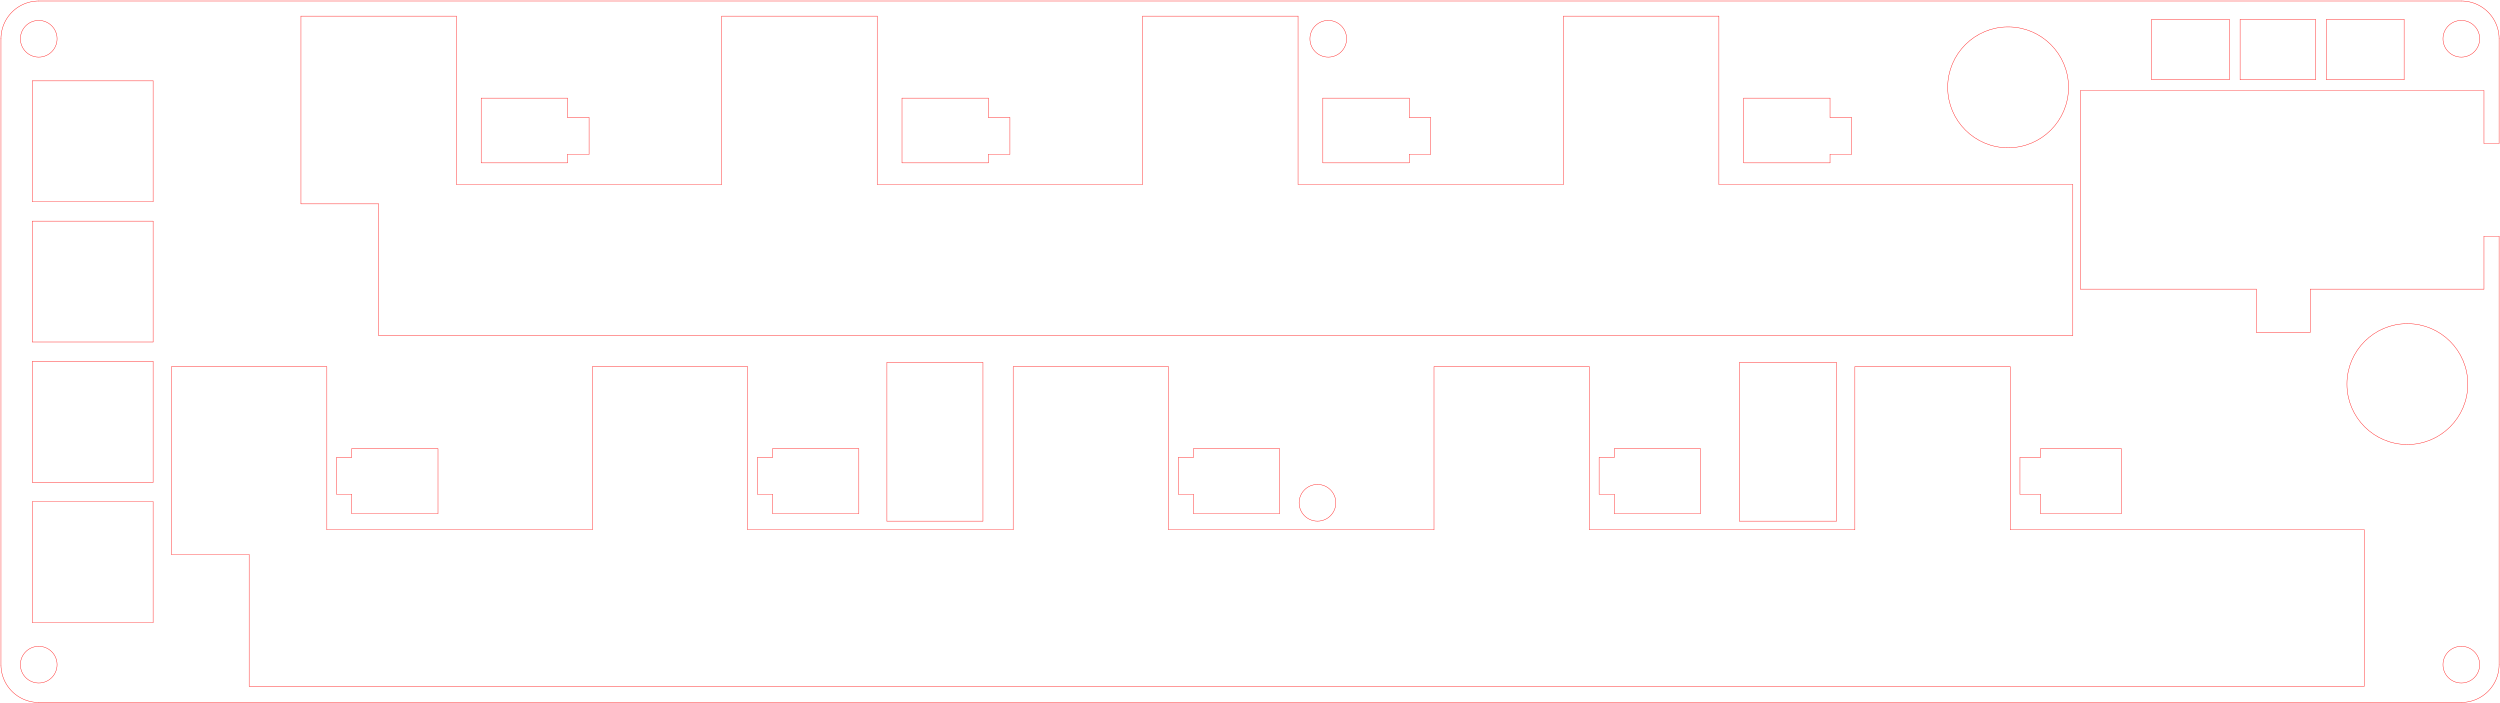 <?xml version="1.0" encoding="UTF-8" standalone="no"?>
<svg
   xmlns:dc="http://purl.org/dc/elements/1.1/"
   xmlns:cc="http://creativecommons.org/ns#"
   xmlns:rdf="http://www.w3.org/1999/02/22-rdf-syntax-ns#"
   xmlns:svg="http://www.w3.org/2000/svg"
   xmlns="http://www.w3.org/2000/svg"
   xmlns:sodipodi="http://sodipodi.sourceforge.net/DTD/sodipodi-0.dtd"
   xmlns:inkscape="http://www.inkscape.org/namespaces/inkscape"
   inkscape:version="1.0 (4035a4fb49, 2020-05-01)"
   sodipodi:docname="EncoderBoard-Eco1_User.svg"
   id="svg3211"
   viewBox="0 0 91210 25660"
   height="6.518cm"
   width="23.167cm"
   version="1.1">
  <defs
     id="defs3215" />
  <sodipodi:namedview
     inkscape:current-layer="svg3211"
     inkscape:window-maximized="1"
     inkscape:window-y="-8"
     inkscape:window-x="2552"
     inkscape:cy="123.168"
     inkscape:cx="437.80799"
     inkscape:zoom="1"
     showgrid="false"
     id="namedview3213"
     inkscape:window-height="1537"
     inkscape:window-width="2560"
     inkscape:pageshadow="2"
     inkscape:pageopacity="0"
     guidetolerance="10"
     gridtolerance="10"
     objecttolerance="10"
     borderopacity="1"
     bordercolor="#666666"
     pagecolor="#ffffff" />
  <title
     id="title2379">SVG Picture created as EncoderBoard-Eco1_User.svg date 2020/08/31 19:47:57 </title>
  <desc
     id="desc2381">Picture generated by PCBNEW </desc>
  <g
     id="g2383"
     transform="translate(0 0) scale(1 1)"
     style="fill:#000000; fill-opacity:1;stroke:#000000; stroke-opacity:1; stroke-linecap:round; stroke-linejoin:round;" />
  <g
     id="g2385"
     style="fill:#000000; fill-opacity:0.0;  stroke:#000000; stroke-width:-0; stroke-opacity:1;  stroke-linecap:round; stroke-linejoin:round;" />
  <g
     id="g3209"
     style="fill:none;fill-opacity:0;stroke:#ff0000;stroke-width:13.889;stroke-opacity:1;stroke-linecap:round;stroke-linejoin:round;stroke-miterlimit:4;stroke-dasharray:none">
    <path
       style="stroke:#ff0000;stroke-opacity:1;stroke-width:13.889;stroke-miterlimit:4;stroke-dasharray:none;fill:none"
       id="path2387"
       d="M63460 13224 L63460 19012 " />
    <path
       style="stroke:#ff0000;stroke-opacity:1;stroke-width:13.889;stroke-miterlimit:4;stroke-dasharray:none;fill:none"
       id="path2389"
       d="M67003 13224 L63460 13224 " />
    <path
       style="stroke:#ff0000;stroke-opacity:1;stroke-width:13.889;stroke-miterlimit:4;stroke-dasharray:none;fill:none"
       id="path2391"
       d="M67003 19012 L67003 13224 " />
    <path
       style="stroke:#ff0000;stroke-opacity:1;stroke-width:13.889;stroke-miterlimit:4;stroke-dasharray:none;fill:none"
       id="path2393"
       d="M63460 19012 L67003 19012 " />
    <path
       style="stroke:#ff0000;stroke-opacity:1;stroke-width:13.889;stroke-miterlimit:4;stroke-dasharray:none;fill:none"
       id="path2395"
       d="M32358 13224 L32358 19012 " />
    <path
       style="stroke:#ff0000;stroke-opacity:1;stroke-width:13.889;stroke-miterlimit:4;stroke-dasharray:none;fill:none"
       id="path2397"
       d="M35862 13224 L32358 13224 " />
    <path
       style="stroke:#ff0000;stroke-opacity:1;stroke-width:13.889;stroke-miterlimit:4;stroke-dasharray:none;fill:none"
       id="path2399"
       d="M35862 19012 L35862 13224 " />
    <path
       style="stroke:#ff0000;stroke-opacity:1;stroke-width:13.889;stroke-miterlimit:4;stroke-dasharray:none;fill:none"
       id="path2401"
       d="M32358 19012 L35862 19012 " />
    <path
       style="stroke:#ff0000;stroke-opacity:1;stroke-width:13.889;stroke-miterlimit:4;stroke-dasharray:none;fill:none"
       id="path2403"
       d="M1177 22713 L1177 18303 " />
    <path
       style="stroke:#ff0000;stroke-opacity:1;stroke-width:13.889;stroke-miterlimit:4;stroke-dasharray:none;fill:none"
       id="path2405"
       d="M5586 22713 L1177 22713 " />
    <path
       style="stroke:#ff0000;stroke-opacity:1;stroke-width:13.889;stroke-miterlimit:4;stroke-dasharray:none;fill:none"
       id="path2407"
       d="M1177 18303 L5586 18303 " />
    <path
       style="stroke:#ff0000;stroke-opacity:1;stroke-width:13.889;stroke-miterlimit:4;stroke-dasharray:none;fill:none"
       id="path2409"
       d="M5586 18303 L5586 22713 " />
    <path
       style="stroke:#ff0000;stroke-opacity:1;stroke-width:13.889;stroke-miterlimit:4;stroke-dasharray:none;fill:none"
       id="path2411"
       d="M1177 17595 L1177 13185 " />
    <path
       style="stroke:#ff0000;stroke-opacity:1;stroke-width:13.889;stroke-miterlimit:4;stroke-dasharray:none;fill:none"
       id="path2413"
       d="M5586 17595 L1177 17595 " />
    <path
       style="stroke:#ff0000;stroke-opacity:1;stroke-width:13.889;stroke-miterlimit:4;stroke-dasharray:none;fill:none"
       id="path2415"
       d="M1177 13185 L5586 13185 " />
    <path
       style="stroke:#ff0000;stroke-opacity:1;stroke-width:13.889;stroke-miterlimit:4;stroke-dasharray:none;fill:none"
       id="path2417"
       d="M5586 13185 L5586 17595 " />
    <path
       style="stroke:#ff0000;stroke-opacity:1;stroke-width:13.889;stroke-miterlimit:4;stroke-dasharray:none;fill:none"
       id="path2419"
       d="M1177 12476 L1177 8067 " />
    <path
       style="stroke:#ff0000;stroke-opacity:1;stroke-width:13.889;stroke-miterlimit:4;stroke-dasharray:none;fill:none"
       id="path2421"
       d="M5586 12476 L1177 12476 " />
    <path
       style="stroke:#ff0000;stroke-opacity:1;stroke-width:13.889;stroke-miterlimit:4;stroke-dasharray:none;fill:none"
       id="path2423"
       d="M1177 8067 L5586 8067 " />
    <path
       style="stroke:#ff0000;stroke-opacity:1;stroke-width:13.889;stroke-miterlimit:4;stroke-dasharray:none;fill:none"
       id="path2425"
       d="M5586 8067 L5586 12476 " />
    <path
       style="stroke:#ff0000;stroke-opacity:1;stroke-width:13.889;stroke-miterlimit:4;stroke-dasharray:none;fill:none"
       id="path2427"
       d="M1177 7358 L1177 2949 " />
    <path
       style="stroke:#ff0000;stroke-opacity:1;stroke-width:13.889;stroke-miterlimit:4;stroke-dasharray:none;fill:none"
       id="path2429"
       d="M5586 7358 L1177 7358 " />
    <path
       style="stroke:#ff0000;stroke-opacity:1;stroke-width:13.889;stroke-miterlimit:4;stroke-dasharray:none;fill:none"
       id="path2431"
       d="M5586 2949 L5586 7358 " />
    <path
       style="stroke:#ff0000;stroke-opacity:1;stroke-width:13.889;stroke-miterlimit:4;stroke-dasharray:none;fill:none"
       id="path2433"
       d="M1177 2949 L5586 2949 " />
    <path
       style="stroke:#ff0000;stroke-opacity:1;stroke-width:13.889;stroke-miterlimit:4;stroke-dasharray:none;fill:none"
       id="path2435"
       d="M91177 5232 L91177 1413 " />
    <path
       style="stroke:#ff0000;stroke-opacity:1;stroke-width:13.889;stroke-miterlimit:4;stroke-dasharray:none;fill:none"
       id="path2437"
       d="M84287 10547 L90625 10547 " />
    <path
       style="stroke:#ff0000;stroke-opacity:1;stroke-width:13.889;stroke-miterlimit:4;stroke-dasharray:none;fill:none"
       id="path2439"
       d="M84287 12122 L84287 10547 " />
    <path
       style="stroke:#ff0000;stroke-opacity:1;stroke-width:13.889;stroke-miterlimit:4;stroke-dasharray:none;fill:none"
       id="path2441"
       d="M82318 12122 L84287 12122 " />
    <path
       style="stroke:#ff0000;stroke-opacity:1;stroke-width:13.889;stroke-miterlimit:4;stroke-dasharray:none;fill:none"
       id="path2443"
       d="M82318 10547 L82318 12122 " />
    <path
       style="stroke:#ff0000;stroke-opacity:1;stroke-width:13.889;stroke-miterlimit:4;stroke-dasharray:none;fill:none"
       id="path2445"
       d="M90625 8618 L91177 8618 " />
    <path
       style="stroke:#ff0000;stroke-opacity:1;stroke-width:13.889;stroke-miterlimit:4;stroke-dasharray:none;fill:none"
       id="path2447"
       d="M90625 10547 L90625 8618 " />
    <path
       style="stroke:#ff0000;stroke-opacity:1;stroke-width:13.889;stroke-miterlimit:4;stroke-dasharray:none;fill:none"
       id="path2449"
       d="M75901 10547 L82318 10547 " />
    <path
       style="stroke:#ff0000;stroke-opacity:1;stroke-width:13.889;stroke-miterlimit:4;stroke-dasharray:none;fill:none"
       id="path2451"
       d="M75901 3303 L75901 10547 " />
    <path
       style="stroke:#ff0000;stroke-opacity:1;stroke-width:13.889;stroke-miterlimit:4;stroke-dasharray:none;fill:none"
       id="path2453"
       d="M90625 5232 L91177 5232 " />
    <path
       style="stroke:#ff0000;stroke-opacity:1;stroke-width:13.889;stroke-miterlimit:4;stroke-dasharray:none;fill:none"
       id="path2455"
       d="M90625 3303 L90625 5232 " />
    <path
       style="stroke:#ff0000;stroke-opacity:1;stroke-width:13.889;stroke-miterlimit:4;stroke-dasharray:none;fill:none"
       id="path2457"
       d="M75901 3303 L90625 3303 " />
    <circle
       style="stroke:#ff0000;stroke-opacity:1;stroke-width:13.889;stroke-miterlimit:4;stroke-dasharray:none;fill:none"
       id="circle2459"
       r="2204.72"
       cy="14012.4"
       cx="87830.7" />
    <circle
       style="stroke:#ff0000;stroke-opacity:1;stroke-width:13.889;stroke-miterlimit:4;stroke-dasharray:none;fill:none"
       id="circle2461"
       r="2204.72"
       cy="3185.6"
       cx="73263.8" />
    <path
       style="stroke:#ff0000;stroke-opacity:1;stroke-width:13.889;stroke-miterlimit:4;stroke-dasharray:none;fill:none"
       id="path2463"
       d="M87712 2910 L84877 2910 " />
    <path
       style="stroke:#ff0000;stroke-opacity:1;stroke-width:13.889;stroke-miterlimit:4;stroke-dasharray:none;fill:none"
       id="path2465"
       d="M84877 2910 L84877 705 " />
    <path
       style="stroke:#ff0000;stroke-opacity:1;stroke-width:13.889;stroke-miterlimit:4;stroke-dasharray:none;fill:none"
       id="path2467"
       d="M84877 705 L87712 705 " />
    <path
       style="stroke:#ff0000;stroke-opacity:1;stroke-width:13.889;stroke-miterlimit:4;stroke-dasharray:none;fill:none"
       id="path2469"
       d="M87712 705 L87712 2910 " />
    <path
       style="stroke:#ff0000;stroke-opacity:1;stroke-width:13.889;stroke-miterlimit:4;stroke-dasharray:none;fill:none"
       id="path2471"
       d="M84484 705 L84484 2910 " />
    <path
       style="stroke:#ff0000;stroke-opacity:1;stroke-width:13.889;stroke-miterlimit:4;stroke-dasharray:none;fill:none"
       id="path2473"
       d="M81728 705 L84484 705 " />
    <path
       style="stroke:#ff0000;stroke-opacity:1;stroke-width:13.889;stroke-miterlimit:4;stroke-dasharray:none;fill:none"
       id="path2475"
       d="M81728 2910 L81728 705 " />
    <path
       style="stroke:#ff0000;stroke-opacity:1;stroke-width:13.889;stroke-miterlimit:4;stroke-dasharray:none;fill:none"
       id="path2477"
       d="M84484 2910 L81728 2910 " />
    <path
       style="stroke:#ff0000;stroke-opacity:1;stroke-width:13.889;stroke-miterlimit:4;stroke-dasharray:none;fill:none"
       id="path2479"
       d="M78500 2910 L78500 705 " />
    <path
       style="stroke:#ff0000;stroke-opacity:1;stroke-width:13.889;stroke-miterlimit:4;stroke-dasharray:none;fill:none"
       id="path2481"
       d="M81334 705 L81334 2910 " />
    <path
       style="stroke:#ff0000;stroke-opacity:1;stroke-width:13.889;stroke-miterlimit:4;stroke-dasharray:none;fill:none"
       id="path2483"
       d="M78500 705 L81334 705 " />
    <path
       style="stroke:#ff0000;stroke-opacity:1;stroke-width:13.889;stroke-miterlimit:4;stroke-dasharray:none;fill:none"
       id="path2485"
       d="M81334 2910 L78500 2910 " />
    <path
       style="stroke:#ff0000;stroke-opacity:1;stroke-width:13.889;stroke-miterlimit:4;stroke-dasharray:none;fill:none"
       id="path2487"
       d="M89799 35 L1413 35 " />
    <path
       style="stroke:#ff0000;stroke-opacity:1;stroke-width:13.889;stroke-miterlimit:4;stroke-dasharray:none;fill:none"
       id="path2489"
       d="M91177.2 1413.95 A1377.95 1377.95 0.0 0 0 89799.2 35.996" />
    <circle
       style="stroke:#ff0000;stroke-opacity:1;stroke-width:13.889;stroke-miterlimit:4;stroke-dasharray:none;fill:none"
       id="circle2491"
       r="669.291"
       cy="18343.1"
       cx="48066.9" />
    <path
       style="stroke:#ff0000;stroke-opacity:1;stroke-width:13.889;stroke-miterlimit:4;stroke-dasharray:none;fill:none"
       id="path2493"
       d="M75625 12240 L75625 6728 " />
    <path
       style="stroke:#ff0000;stroke-opacity:1;stroke-width:13.889;stroke-miterlimit:4;stroke-dasharray:none;fill:none"
       id="path2495"
       d="M6255 13382 L11925 13382 " />
    <path
       style="stroke:#ff0000;stroke-opacity:1;stroke-width:13.889;stroke-miterlimit:4;stroke-dasharray:none;fill:none"
       id="path2497"
       d="M73342 13382 L67673 13382 " />
    <path
       style="stroke:#ff0000;stroke-opacity:1;stroke-width:13.889;stroke-miterlimit:4;stroke-dasharray:none;fill:none"
       id="path2499"
       d="M21610 13382 L27279 13382 " />
    <path
       style="stroke:#ff0000;stroke-opacity:1;stroke-width:13.889;stroke-miterlimit:4;stroke-dasharray:none;fill:none"
       id="path2501"
       d="M36964 13382 L42633 13382 " />
    <path
       style="stroke:#ff0000;stroke-opacity:1;stroke-width:13.889;stroke-miterlimit:4;stroke-dasharray:none;fill:none"
       id="path2503"
       d="M57988 13382 L52318 13382 " />
    <path
       style="stroke:#ff0000;stroke-opacity:1;stroke-width:13.889;stroke-miterlimit:4;stroke-dasharray:none;fill:none"
       id="path2505"
       d="M1413.39 35.996 A1377.95 1377.95 0.0 0 0 35.434 1413.95" />
    <path
       style="stroke:#ff0000;stroke-opacity:1;stroke-width:13.889;stroke-miterlimit:4;stroke-dasharray:none;fill:none"
       id="path2507"
       d="M35.434 24288 A1378.51 1378.51 0.0 0 0 1413.39 25627.1" />
    <path
       style="stroke:#ff0000;stroke-opacity:1;stroke-width:13.889;stroke-miterlimit:4;stroke-dasharray:none;fill:none"
       id="path2509"
       d="M35 24287 L35 1413 " />
    <path
       style="stroke:#ff0000;stroke-opacity:1;stroke-width:13.889;stroke-miterlimit:4;stroke-dasharray:none;fill:none"
       id="path2511"
       d="M86255 25035 L86255 19327 " />
    <path
       style="stroke:#ff0000;stroke-opacity:1;stroke-width:13.889;stroke-miterlimit:4;stroke-dasharray:none;fill:none"
       id="path2513"
       d="M26334 587 L26334 6728 " />
    <path
       style="stroke:#ff0000;stroke-opacity:1;stroke-width:13.889;stroke-miterlimit:4;stroke-dasharray:none;fill:none"
       id="path2515"
       d="M9090 25035 L86255 25035 " />
    <circle
       style="stroke:#ff0000;stroke-opacity:1;stroke-width:13.889;stroke-miterlimit:4;stroke-dasharray:none;fill:none"
       id="circle2517"
       r="669.291"
       cy="24248.6"
       cx="89799.2" />
    <circle
       style="stroke:#ff0000;stroke-opacity:1;stroke-width:13.889;stroke-miterlimit:4;stroke-dasharray:none;fill:none"
       id="circle2519"
       r="669.291"
       cy="1413.95"
       cx="89799.2" />
    <circle
       style="stroke:#ff0000;stroke-opacity:1;stroke-width:13.889;stroke-miterlimit:4;stroke-dasharray:none;fill:none"
       id="circle2521"
       r="669.291"
       cy="1413.95"
       cx="48460.6" />
    <circle
       style="stroke:#ff0000;stroke-opacity:1;stroke-width:13.889;stroke-miterlimit:4;stroke-dasharray:none;fill:none"
       id="circle2523"
       r="669.291"
       cy="1413.95"
       cx="1413.39" />
    <path
       style="stroke:#ff0000;stroke-opacity:1;stroke-width:13.889;stroke-miterlimit:4;stroke-dasharray:none;fill:none"
       id="path2525"
       d="M67555 4287 L67555 5626 " />
    <path
       style="stroke:#ff0000;stroke-opacity:1;stroke-width:13.889;stroke-miterlimit:4;stroke-dasharray:none;fill:none"
       id="path2527"
       d="M66767 4287 L67555 4287 " />
    <path
       style="stroke:#ff0000;stroke-opacity:1;stroke-width:13.889;stroke-miterlimit:4;stroke-dasharray:none;fill:none"
       id="path2529"
       d="M63618 3579 L66767 3579 " />
    <path
       style="stroke:#ff0000;stroke-opacity:1;stroke-width:13.889;stroke-miterlimit:4;stroke-dasharray:none;fill:none"
       id="path2531"
       d="M63618 5941 L63618 3579 " />
    <path
       style="stroke:#ff0000;stroke-opacity:1;stroke-width:13.889;stroke-miterlimit:4;stroke-dasharray:none;fill:none"
       id="path2533"
       d="M66767 5941 L63618 5941 " />
    <path
       style="stroke:#ff0000;stroke-opacity:1;stroke-width:13.889;stroke-miterlimit:4;stroke-dasharray:none;fill:none"
       id="path2535"
       d="M66767 3579 L66767 4287 " />
    <path
       style="stroke:#ff0000;stroke-opacity:1;stroke-width:13.889;stroke-miterlimit:4;stroke-dasharray:none;fill:none"
       id="path2537"
       d="M67555 5626 L66767 5626 " />
    <path
       style="stroke:#ff0000;stroke-opacity:1;stroke-width:13.889;stroke-miterlimit:4;stroke-dasharray:none;fill:none"
       id="path2539"
       d="M66767 5626 L66767 5941 " />
    <path
       style="stroke:#ff0000;stroke-opacity:1;stroke-width:13.889;stroke-miterlimit:4;stroke-dasharray:none;fill:none"
       id="path2541"
       d="M52200 4287 L52200 5626 " />
    <path
       style="stroke:#ff0000;stroke-opacity:1;stroke-width:13.889;stroke-miterlimit:4;stroke-dasharray:none;fill:none"
       id="path2543"
       d="M51413 4287 L52200 4287 " />
    <path
       style="stroke:#ff0000;stroke-opacity:1;stroke-width:13.889;stroke-miterlimit:4;stroke-dasharray:none;fill:none"
       id="path2545"
       d="M48263 3579 L51413 3579 " />
    <path
       style="stroke:#ff0000;stroke-opacity:1;stroke-width:13.889;stroke-miterlimit:4;stroke-dasharray:none;fill:none"
       id="path2547"
       d="M48263 5941 L48263 3579 " />
    <path
       style="stroke:#ff0000;stroke-opacity:1;stroke-width:13.889;stroke-miterlimit:4;stroke-dasharray:none;fill:none"
       id="path2549"
       d="M51413 5941 L48263 5941 " />
    <path
       style="stroke:#ff0000;stroke-opacity:1;stroke-width:13.889;stroke-miterlimit:4;stroke-dasharray:none;fill:none"
       id="path2551"
       d="M51413 3579 L51413 4287 " />
    <path
       style="stroke:#ff0000;stroke-opacity:1;stroke-width:13.889;stroke-miterlimit:4;stroke-dasharray:none;fill:none"
       id="path2553"
       d="M52200 5626 L51413 5626 " />
    <path
       style="stroke:#ff0000;stroke-opacity:1;stroke-width:13.889;stroke-miterlimit:4;stroke-dasharray:none;fill:none"
       id="path2555"
       d="M51413 5626 L51413 5941 " />
    <path
       style="stroke:#ff0000;stroke-opacity:1;stroke-width:13.889;stroke-miterlimit:4;stroke-dasharray:none;fill:none"
       id="path2557"
       d="M36846 4287 L36846 5626 " />
    <path
       style="stroke:#ff0000;stroke-opacity:1;stroke-width:13.889;stroke-miterlimit:4;stroke-dasharray:none;fill:none"
       id="path2559"
       d="M36059 4287 L36846 4287 " />
    <path
       style="stroke:#ff0000;stroke-opacity:1;stroke-width:13.889;stroke-miterlimit:4;stroke-dasharray:none;fill:none"
       id="path2561"
       d="M32909 3579 L36059 3579 " />
    <path
       style="stroke:#ff0000;stroke-opacity:1;stroke-width:13.889;stroke-miterlimit:4;stroke-dasharray:none;fill:none"
       id="path2563"
       d="M32909 5941 L32909 3579 " />
    <path
       style="stroke:#ff0000;stroke-opacity:1;stroke-width:13.889;stroke-miterlimit:4;stroke-dasharray:none;fill:none"
       id="path2565"
       d="M36059 5941 L32909 5941 " />
    <path
       style="stroke:#ff0000;stroke-opacity:1;stroke-width:13.889;stroke-miterlimit:4;stroke-dasharray:none;fill:none"
       id="path2567"
       d="M36059 3579 L36059 4287 " />
    <path
       style="stroke:#ff0000;stroke-opacity:1;stroke-width:13.889;stroke-miterlimit:4;stroke-dasharray:none;fill:none"
       id="path2569"
       d="M36846 5626 L36059 5626 " />
    <path
       style="stroke:#ff0000;stroke-opacity:1;stroke-width:13.889;stroke-miterlimit:4;stroke-dasharray:none;fill:none"
       id="path2571"
       d="M36059 5626 L36059 5941 " />
    <path
       style="stroke:#ff0000;stroke-opacity:1;stroke-width:13.889;stroke-miterlimit:4;stroke-dasharray:none;fill:none"
       id="path2573"
       d="M20704 5626 L20704 5941 " />
    <path
       style="stroke:#ff0000;stroke-opacity:1;stroke-width:13.889;stroke-miterlimit:4;stroke-dasharray:none;fill:none"
       id="path2575"
       d="M21492 5626 L20704 5626 " />
    <path
       style="stroke:#ff0000;stroke-opacity:1;stroke-width:13.889;stroke-miterlimit:4;stroke-dasharray:none;fill:none"
       id="path2577"
       d="M21492 4287 L21492 5626 " />
    <path
       style="stroke:#ff0000;stroke-opacity:1;stroke-width:13.889;stroke-miterlimit:4;stroke-dasharray:none;fill:none"
       id="path2579"
       d="M20704 4287 L21492 4287 " />
    <path
       style="stroke:#ff0000;stroke-opacity:1;stroke-width:13.889;stroke-miterlimit:4;stroke-dasharray:none;fill:none"
       id="path2581"
       d="M20704 5941 L17555 5941 " />
    <path
       style="stroke:#ff0000;stroke-opacity:1;stroke-width:13.889;stroke-miterlimit:4;stroke-dasharray:none;fill:none"
       id="path2583"
       d="M20704 3579 L20704 4287 " />
    <path
       style="stroke:#ff0000;stroke-opacity:1;stroke-width:13.889;stroke-miterlimit:4;stroke-dasharray:none;fill:none"
       id="path2585"
       d="M17555 3579 L20704 3579 " />
    <path
       style="stroke:#ff0000;stroke-opacity:1;stroke-width:13.889;stroke-miterlimit:4;stroke-dasharray:none;fill:none"
       id="path2587"
       d="M17555 5941 L17555 3579 " />
    <path
       style="stroke:#ff0000;stroke-opacity:1;stroke-width:13.889;stroke-miterlimit:4;stroke-dasharray:none;fill:none"
       id="path2589"
       d="M77397 18736 L74444 18736 " />
    <path
       style="stroke:#ff0000;stroke-opacity:1;stroke-width:13.889;stroke-miterlimit:4;stroke-dasharray:none;fill:none"
       id="path2591"
       d="M77397 16374 L77397 18736 " />
    <path
       style="stroke:#ff0000;stroke-opacity:1;stroke-width:13.889;stroke-miterlimit:4;stroke-dasharray:none;fill:none"
       id="path2593"
       d="M74444 16374 L77397 16374 " />
    <path
       style="stroke:#ff0000;stroke-opacity:1;stroke-width:13.889;stroke-miterlimit:4;stroke-dasharray:none;fill:none"
       id="path2595"
       d="M74444 16689 L74444 16374 " />
    <path
       style="stroke:#ff0000;stroke-opacity:1;stroke-width:13.889;stroke-miterlimit:4;stroke-dasharray:none;fill:none"
       id="path2597"
       d="M73696 16689 L74444 16689 " />
    <path
       style="stroke:#ff0000;stroke-opacity:1;stroke-width:13.889;stroke-miterlimit:4;stroke-dasharray:none;fill:none"
       id="path2599"
       d="M74444 18028 L73696 18028 " />
    <path
       style="stroke:#ff0000;stroke-opacity:1;stroke-width:13.889;stroke-miterlimit:4;stroke-dasharray:none;fill:none"
       id="path2601"
       d="M73696 18028 L73696 16689 " />
    <path
       style="stroke:#ff0000;stroke-opacity:1;stroke-width:13.889;stroke-miterlimit:4;stroke-dasharray:none;fill:none"
       id="path2603"
       d="M74444 18736 L74444 18028 " />
    <path
       style="stroke:#ff0000;stroke-opacity:1;stroke-width:13.889;stroke-miterlimit:4;stroke-dasharray:none;fill:none"
       id="path2605"
       d="M62043 18736 L58893 18736 " />
    <path
       style="stroke:#ff0000;stroke-opacity:1;stroke-width:13.889;stroke-miterlimit:4;stroke-dasharray:none;fill:none"
       id="path2607"
       d="M62043 16374 L62043 18736 " />
    <path
       style="stroke:#ff0000;stroke-opacity:1;stroke-width:13.889;stroke-miterlimit:4;stroke-dasharray:none;fill:none"
       id="path2609"
       d="M58893 16374 L62043 16374 " />
    <path
       style="stroke:#ff0000;stroke-opacity:1;stroke-width:13.889;stroke-miterlimit:4;stroke-dasharray:none;fill:none"
       id="path2611"
       d="M58893 16689 L58893 16374 " />
    <path
       style="stroke:#ff0000;stroke-opacity:1;stroke-width:13.889;stroke-miterlimit:4;stroke-dasharray:none;fill:none"
       id="path2613"
       d="M58342 16689 L58893 16689 " />
    <path
       style="stroke:#ff0000;stroke-opacity:1;stroke-width:13.889;stroke-miterlimit:4;stroke-dasharray:none;fill:none"
       id="path2615"
       d="M58893 18028 L58342 18028 " />
    <path
       style="stroke:#ff0000;stroke-opacity:1;stroke-width:13.889;stroke-miterlimit:4;stroke-dasharray:none;fill:none"
       id="path2617"
       d="M58342 18028 L58342 16689 " />
    <path
       style="stroke:#ff0000;stroke-opacity:1;stroke-width:13.889;stroke-miterlimit:4;stroke-dasharray:none;fill:none"
       id="path2619"
       d="M58893 18736 L58893 18028 " />
    <path
       style="stroke:#ff0000;stroke-opacity:1;stroke-width:13.889;stroke-miterlimit:4;stroke-dasharray:none;fill:none"
       id="path2621"
       d="M46688 18736 L43539 18736 " />
    <path
       style="stroke:#ff0000;stroke-opacity:1;stroke-width:13.889;stroke-miterlimit:4;stroke-dasharray:none;fill:none"
       id="path2623"
       d="M46688 16374 L46688 18736 " />
    <path
       style="stroke:#ff0000;stroke-opacity:1;stroke-width:13.889;stroke-miterlimit:4;stroke-dasharray:none;fill:none"
       id="path2625"
       d="M43539 16374 L46688 16374 " />
    <path
       style="stroke:#ff0000;stroke-opacity:1;stroke-width:13.889;stroke-miterlimit:4;stroke-dasharray:none;fill:none"
       id="path2627"
       d="M43539 16689 L43539 16374 " />
    <path
       style="stroke:#ff0000;stroke-opacity:1;stroke-width:13.889;stroke-miterlimit:4;stroke-dasharray:none;fill:none"
       id="path2629"
       d="M42988 16689 L43539 16689 " />
    <path
       style="stroke:#ff0000;stroke-opacity:1;stroke-width:13.889;stroke-miterlimit:4;stroke-dasharray:none;fill:none"
       id="path2631"
       d="M43539 18028 L42988 18028 " />
    <path
       style="stroke:#ff0000;stroke-opacity:1;stroke-width:13.889;stroke-miterlimit:4;stroke-dasharray:none;fill:none"
       id="path2633"
       d="M42988 18028 L42988 16689 " />
    <path
       style="stroke:#ff0000;stroke-opacity:1;stroke-width:13.889;stroke-miterlimit:4;stroke-dasharray:none;fill:none"
       id="path2635"
       d="M43539 18736 L43539 18028 " />
    <path
       style="stroke:#ff0000;stroke-opacity:1;stroke-width:13.889;stroke-miterlimit:4;stroke-dasharray:none;fill:none"
       id="path2637"
       d="M31334 18736 L28185 18736 " />
    <path
       style="stroke:#ff0000;stroke-opacity:1;stroke-width:13.889;stroke-miterlimit:4;stroke-dasharray:none;fill:none"
       id="path2639"
       d="M31334 16374 L31334 18736 " />
    <path
       style="stroke:#ff0000;stroke-opacity:1;stroke-width:13.889;stroke-miterlimit:4;stroke-dasharray:none;fill:none"
       id="path2641"
       d="M28185 16374 L31334 16374 " />
    <path
       style="stroke:#ff0000;stroke-opacity:1;stroke-width:13.889;stroke-miterlimit:4;stroke-dasharray:none;fill:none"
       id="path2643"
       d="M28185 16689 L28185 16374 " />
    <path
       style="stroke:#ff0000;stroke-opacity:1;stroke-width:13.889;stroke-miterlimit:4;stroke-dasharray:none;fill:none"
       id="path2645"
       d="M27633 16689 L28185 16689 " />
    <path
       style="stroke:#ff0000;stroke-opacity:1;stroke-width:13.889;stroke-miterlimit:4;stroke-dasharray:none;fill:none"
       id="path2647"
       d="M28185 18028 L27633 18028 " />
    <path
       style="stroke:#ff0000;stroke-opacity:1;stroke-width:13.889;stroke-miterlimit:4;stroke-dasharray:none;fill:none"
       id="path2649"
       d="M27633 18028 L27633 16689 " />
    <path
       style="stroke:#ff0000;stroke-opacity:1;stroke-width:13.889;stroke-miterlimit:4;stroke-dasharray:none;fill:none"
       id="path2651"
       d="M28185 18736 L28185 18028 " />
    <path
       style="stroke:#ff0000;stroke-opacity:1;stroke-width:13.889;stroke-miterlimit:4;stroke-dasharray:none;fill:none"
       id="path2653"
       d="M12279 18028 L12279 16689 " />
    <path
       style="stroke:#ff0000;stroke-opacity:1;stroke-width:13.889;stroke-miterlimit:4;stroke-dasharray:none;fill:none"
       id="path2655"
       d="M12830 18028 L12279 18028 " />
    <path
       style="stroke:#ff0000;stroke-opacity:1;stroke-width:13.889;stroke-miterlimit:4;stroke-dasharray:none;fill:none"
       id="path2657"
       d="M12830 18736 L12830 18028 " />
    <path
       style="stroke:#ff0000;stroke-opacity:1;stroke-width:13.889;stroke-miterlimit:4;stroke-dasharray:none;fill:none"
       id="path2659"
       d="M15980 18736 L12830 18736 " />
    <path
       style="stroke:#ff0000;stroke-opacity:1;stroke-width:13.889;stroke-miterlimit:4;stroke-dasharray:none;fill:none"
       id="path2661"
       d="M15980 16374 L15980 18736 " />
    <path
       style="stroke:#ff0000;stroke-opacity:1;stroke-width:13.889;stroke-miterlimit:4;stroke-dasharray:none;fill:none"
       id="path2663"
       d="M12830 16374 L15980 16374 " />
    <path
       style="stroke:#ff0000;stroke-opacity:1;stroke-width:13.889;stroke-miterlimit:4;stroke-dasharray:none;fill:none"
       id="path2665"
       d="M12830 16689 L12830 16374 " />
    <path
       style="stroke:#ff0000;stroke-opacity:1;stroke-width:13.889;stroke-miterlimit:4;stroke-dasharray:none;fill:none"
       id="path2667"
       d="M12279 16689 L12830 16689 " />
    <path
       style="stroke:#ff0000;stroke-opacity:1;stroke-width:13.889;stroke-miterlimit:4;stroke-dasharray:none;fill:none"
       id="path2669"
       d="M10980 7437 L13814 7437 " />
    <path
       style="stroke:#ff0000;stroke-opacity:1;stroke-width:13.889;stroke-miterlimit:4;stroke-dasharray:none;fill:none"
       id="path2671"
       d="M13814 12240 L75625 12240 " />
    <path
       style="stroke:#ff0000;stroke-opacity:1;stroke-width:13.889;stroke-miterlimit:4;stroke-dasharray:none;fill:none"
       id="path2673"
       d="M16649 6728 L16649 587 " />
    <path
       style="stroke:#ff0000;stroke-opacity:1;stroke-width:13.889;stroke-miterlimit:4;stroke-dasharray:none;fill:none"
       id="path2675"
       d="M13814 7437 L13814 12240 " />
    <path
       style="stroke:#ff0000;stroke-opacity:1;stroke-width:13.889;stroke-miterlimit:4;stroke-dasharray:none;fill:none"
       id="path2677"
       d="M26334 6728 L16649 6728 " />
    <path
       style="stroke:#ff0000;stroke-opacity:1;stroke-width:13.889;stroke-miterlimit:4;stroke-dasharray:none;fill:none"
       id="path2679"
       d="M10980 587 L10980 7437 " />
    <path
       style="stroke:#ff0000;stroke-opacity:1;stroke-width:13.889;stroke-miterlimit:4;stroke-dasharray:none;fill:none"
       id="path2681"
       d="M16649 587 L10980 587 " />
    <path
       style="stroke:#ff0000;stroke-opacity:1;stroke-width:13.889;stroke-miterlimit:4;stroke-dasharray:none;fill:none"
       id="path2683"
       d="M32003 6728 L32003 587 " />
    <path
       style="stroke:#ff0000;stroke-opacity:1;stroke-width:13.889;stroke-miterlimit:4;stroke-dasharray:none;fill:none"
       id="path2685"
       d="M41688 6728 L32003 6728 " />
    <path
       style="stroke:#ff0000;stroke-opacity:1;stroke-width:13.889;stroke-miterlimit:4;stroke-dasharray:none;fill:none"
       id="path2687"
       d="M32003 587 L26334 587 " />
    <path
       style="stroke:#ff0000;stroke-opacity:1;stroke-width:13.889;stroke-miterlimit:4;stroke-dasharray:none;fill:none"
       id="path2689"
       d="M47358 6728 L47358 587 " />
    <path
       style="stroke:#ff0000;stroke-opacity:1;stroke-width:13.889;stroke-miterlimit:4;stroke-dasharray:none;fill:none"
       id="path2691"
       d="M57043 6728 L47358 6728 " />
    <path
       style="stroke:#ff0000;stroke-opacity:1;stroke-width:13.889;stroke-miterlimit:4;stroke-dasharray:none;fill:none"
       id="path2693"
       d="M41688 587 L41688 6728 " />
    <path
       style="stroke:#ff0000;stroke-opacity:1;stroke-width:13.889;stroke-miterlimit:4;stroke-dasharray:none;fill:none"
       id="path2695"
       d="M47358 587 L41688 587 " />
    <path
       style="stroke:#ff0000;stroke-opacity:1;stroke-width:13.889;stroke-miterlimit:4;stroke-dasharray:none;fill:none"
       id="path2697"
       d="M62712 6728 L62712 587 " />
    <path
       style="stroke:#ff0000;stroke-opacity:1;stroke-width:13.889;stroke-miterlimit:4;stroke-dasharray:none;fill:none"
       id="path2699"
       d="M75625 6728 L62712 6728 " />
    <path
       style="stroke:#ff0000;stroke-opacity:1;stroke-width:13.889;stroke-miterlimit:4;stroke-dasharray:none;fill:none"
       id="path2701"
       d="M57043 587 L57043 6728 " />
    <path
       style="stroke:#ff0000;stroke-opacity:1;stroke-width:13.889;stroke-miterlimit:4;stroke-dasharray:none;fill:none"
       id="path2703"
       d="M62712 587 L57043 587 " />
    <path
       style="stroke:#ff0000;stroke-opacity:1;stroke-width:13.889;stroke-miterlimit:4;stroke-dasharray:none;fill:none"
       id="path2705"
       d="M73342 19327 L73342 13382 " />
    <path
       style="stroke:#ff0000;stroke-opacity:1;stroke-width:13.889;stroke-miterlimit:4;stroke-dasharray:none;fill:none"
       id="path2707"
       d="M86255 19327 L73342 19327 " />
    <path
       style="stroke:#ff0000;stroke-opacity:1;stroke-width:13.889;stroke-miterlimit:4;stroke-dasharray:none;fill:none"
       id="path2709"
       d="M67673 13382 L67673 19327 " />
    <path
       style="stroke:#ff0000;stroke-opacity:1;stroke-width:13.889;stroke-miterlimit:4;stroke-dasharray:none;fill:none"
       id="path2711"
       d="M57988 19327 L57988 13382 " />
    <path
       style="stroke:#ff0000;stroke-opacity:1;stroke-width:13.889;stroke-miterlimit:4;stroke-dasharray:none;fill:none"
       id="path2713"
       d="M67673 19327 L57988 19327 " />
    <path
       style="stroke:#ff0000;stroke-opacity:1;stroke-width:13.889;stroke-miterlimit:4;stroke-dasharray:none;fill:none"
       id="path2715"
       d="M52318 13382 L52318 19327 " />
    <path
       style="stroke:#ff0000;stroke-opacity:1;stroke-width:13.889;stroke-miterlimit:4;stroke-dasharray:none;fill:none"
       id="path2717"
       d="M42633 19327 L42633 13382 " />
    <path
       style="stroke:#ff0000;stroke-opacity:1;stroke-width:13.889;stroke-miterlimit:4;stroke-dasharray:none;fill:none"
       id="path2719"
       d="M52318 19327 L42633 19327 " />
    <path
       style="stroke:#ff0000;stroke-opacity:1;stroke-width:13.889;stroke-miterlimit:4;stroke-dasharray:none;fill:none"
       id="path2721"
       d="M36964 13382 L36964 19327 " />
    <path
       style="stroke:#ff0000;stroke-opacity:1;stroke-width:13.889;stroke-miterlimit:4;stroke-dasharray:none;fill:none"
       id="path2723"
       d="M27279 19327 L27279 13382 " />
    <path
       style="stroke:#ff0000;stroke-opacity:1;stroke-width:13.889;stroke-miterlimit:4;stroke-dasharray:none;fill:none"
       id="path2725"
       d="M36964 19327 L27279 19327 " />
    <path
       style="stroke:#ff0000;stroke-opacity:1;stroke-width:13.889;stroke-miterlimit:4;stroke-dasharray:none;fill:none"
       id="path2727"
       d="M21610 13382 L21610 19327 " />
    <path
       style="stroke:#ff0000;stroke-opacity:1;stroke-width:13.889;stroke-miterlimit:4;stroke-dasharray:none;fill:none"
       id="path2729"
       d="M9090 20232 L9090 25035 " />
    <path
       style="stroke:#ff0000;stroke-opacity:1;stroke-width:13.889;stroke-miterlimit:4;stroke-dasharray:none;fill:none"
       id="path2731"
       d="M6255 20232 L9090 20232 " />
    <path
       style="stroke:#ff0000;stroke-opacity:1;stroke-width:13.889;stroke-miterlimit:4;stroke-dasharray:none;fill:none"
       id="path2733"
       d="M6255 13382 L6255 20232 " />
    <path
       style="stroke:#ff0000;stroke-opacity:1;stroke-width:13.889;stroke-miterlimit:4;stroke-dasharray:none;fill:none"
       id="path2735"
       d="M11925 19327 L11925 13382 " />
    <path
       style="stroke:#ff0000;stroke-opacity:1;stroke-width:13.889;stroke-miterlimit:4;stroke-dasharray:none;fill:none"
       id="path2737"
       d="M21610 19327 L11925 19327 " />
    <circle
       style="stroke:#ff0000;stroke-opacity:1;stroke-width:13.889;stroke-miterlimit:4;stroke-dasharray:none;fill:none"
       id="circle2739"
       r="669.291"
       cy="24248.6"
       cx="1413.39" />
    <path
       style="stroke:#ff0000;stroke-opacity:1;stroke-width:13.889;stroke-miterlimit:4;stroke-dasharray:none;fill:none"
       id="path2741"
       d="M89799.2 25626.5 A1377.95 1377.95 0.0 0 0 91177.2 24248.6" />
    <path
       style="stroke:#ff0000;stroke-opacity:1;stroke-width:13.889;stroke-miterlimit:4;stroke-dasharray:none;fill:none"
       id="path2743"
       d="M89799 25626 L1413 25626 " />
    <path
       style="stroke:#ff0000;stroke-opacity:1;stroke-width:13.889;stroke-miterlimit:4;stroke-dasharray:none;fill:none"
       id="path2745"
       d="M91177 8618 L91177 24248 " />
    <g
       style="stroke:#ff0000;stroke-opacity:1;stroke-width:13.889;stroke-miterlimit:4;stroke-dasharray:none;fill:none"
       id="g2747" />
    <g
       style="stroke:#ff0000;stroke-opacity:1;stroke-width:13.889;stroke-miterlimit:4;stroke-dasharray:none;fill:none"
       id="g2749" />
    <g
       style="stroke:#ff0000;stroke-opacity:1;stroke-width:13.889;stroke-miterlimit:4;stroke-dasharray:none;fill:none"
       id="g2751" />
    <g
       style="stroke:#ff0000;stroke-opacity:1;stroke-width:13.889;stroke-miterlimit:4;stroke-dasharray:none;fill:none"
       id="g2753" />
    <g
       style="stroke:#ff0000;stroke-opacity:1;stroke-width:13.889;stroke-miterlimit:4;stroke-dasharray:none;fill:none"
       id="g2755" />
    <g
       style="stroke:#ff0000;stroke-opacity:1;stroke-width:13.889;stroke-miterlimit:4;stroke-dasharray:none;fill:none"
       id="g2757" />
    <g
       style="stroke:#ff0000;stroke-opacity:1;stroke-width:13.889;stroke-miterlimit:4;stroke-dasharray:none;fill:none"
       id="g2759" />
    <g
       style="stroke:#ff0000;stroke-opacity:1;stroke-width:13.889;stroke-miterlimit:4;stroke-dasharray:none;fill:none"
       id="g2761" />
    <g
       style="stroke:#ff0000;stroke-opacity:1;stroke-width:13.889;stroke-miterlimit:4;stroke-dasharray:none;fill:none"
       id="g2763" />
    <g
       style="stroke:#ff0000;stroke-opacity:1;stroke-width:13.889;stroke-miterlimit:4;stroke-dasharray:none;fill:none"
       id="g2765" />
    <g
       style="stroke:#ff0000;stroke-opacity:1;stroke-width:13.889;stroke-miterlimit:4;stroke-dasharray:none;fill:none"
       id="g2767" />
    <g
       style="stroke:#ff0000;stroke-opacity:1;stroke-width:13.889;stroke-miterlimit:4;stroke-dasharray:none;fill:none"
       id="g2769" />
    <g
       style="stroke:#ff0000;stroke-opacity:1;stroke-width:13.889;stroke-miterlimit:4;stroke-dasharray:none;fill:none"
       id="g2771" />
    <g
       style="stroke:#ff0000;stroke-opacity:1;stroke-width:13.889;stroke-miterlimit:4;stroke-dasharray:none;fill:none"
       id="g2773" />
    <g
       style="stroke:#ff0000;stroke-opacity:1;stroke-width:13.889;stroke-miterlimit:4;stroke-dasharray:none;fill:none"
       id="g2775" />
    <g
       style="stroke:#ff0000;stroke-opacity:1;stroke-width:13.889;stroke-miterlimit:4;stroke-dasharray:none;fill:none"
       id="g2777" />
    <g
       style="stroke:#ff0000;stroke-opacity:1;stroke-width:13.889;stroke-miterlimit:4;stroke-dasharray:none;fill:none"
       id="g2779" />
    <g
       style="stroke:#ff0000;stroke-opacity:1;stroke-width:13.889;stroke-miterlimit:4;stroke-dasharray:none;fill:none"
       id="g2781" />
    <g
       style="stroke:#ff0000;stroke-opacity:1;stroke-width:13.889;stroke-miterlimit:4;stroke-dasharray:none;fill:none"
       id="g2783" />
    <g
       style="stroke:#ff0000;stroke-opacity:1;stroke-width:13.889;stroke-miterlimit:4;stroke-dasharray:none;fill:none"
       id="g2785" />
    <g
       style="stroke:#ff0000;stroke-opacity:1;stroke-width:13.889;stroke-miterlimit:4;stroke-dasharray:none;fill:none"
       id="g2787" />
    <g
       style="stroke:#ff0000;stroke-opacity:1;stroke-width:13.889;stroke-miterlimit:4;stroke-dasharray:none;fill:none"
       id="g2789" />
    <g
       style="stroke:#ff0000;stroke-opacity:1;stroke-width:13.889;stroke-miterlimit:4;stroke-dasharray:none;fill:none"
       id="g2791" />
    <g
       style="stroke:#ff0000;stroke-opacity:1;stroke-width:13.889;stroke-miterlimit:4;stroke-dasharray:none;fill:none"
       id="g2793" />
    <g
       style="stroke:#ff0000;stroke-opacity:1;stroke-width:13.889;stroke-miterlimit:4;stroke-dasharray:none;fill:none"
       id="g2795" />
    <g
       style="stroke:#ff0000;stroke-opacity:1;stroke-width:13.889;stroke-miterlimit:4;stroke-dasharray:none;fill:none"
       id="g2797" />
    <g
       style="stroke:#ff0000;stroke-opacity:1;stroke-width:13.889;stroke-miterlimit:4;stroke-dasharray:none;fill:none"
       id="g2799" />
    <g
       style="stroke:#ff0000;stroke-opacity:1;stroke-width:13.889;stroke-miterlimit:4;stroke-dasharray:none;fill:none"
       id="g2801" />
    <g
       style="stroke:#ff0000;stroke-opacity:1;stroke-width:13.889;stroke-miterlimit:4;stroke-dasharray:none;fill:none"
       id="g2803" />
    <g
       style="stroke:#ff0000;stroke-opacity:1;stroke-width:13.889;stroke-miterlimit:4;stroke-dasharray:none;fill:none"
       id="g2805" />
    <g
       style="stroke:#ff0000;stroke-opacity:1;stroke-width:13.889;stroke-miterlimit:4;stroke-dasharray:none;fill:none"
       id="g2807" />
    <g
       style="stroke:#ff0000;stroke-opacity:1;stroke-width:13.889;stroke-miterlimit:4;stroke-dasharray:none;fill:none"
       id="g2809" />
    <g
       style="stroke:#ff0000;stroke-opacity:1;stroke-width:13.889;stroke-miterlimit:4;stroke-dasharray:none;fill:none"
       id="g2811" />
    <g
       style="stroke:#ff0000;stroke-opacity:1;stroke-width:13.889;stroke-miterlimit:4;stroke-dasharray:none;fill:none"
       id="g2813" />
    <g
       style="stroke:#ff0000;stroke-opacity:1;stroke-width:13.889;stroke-miterlimit:4;stroke-dasharray:none;fill:none"
       id="g2815" />
    <g
       style="stroke:#ff0000;stroke-opacity:1;stroke-width:13.889;stroke-miterlimit:4;stroke-dasharray:none;fill:none"
       id="g2817" />
    <g
       style="stroke:#ff0000;stroke-opacity:1;stroke-width:13.889;stroke-miterlimit:4;stroke-dasharray:none;fill:none"
       id="g2819" />
    <g
       style="stroke:#ff0000;stroke-opacity:1;stroke-width:13.889;stroke-miterlimit:4;stroke-dasharray:none;fill:none"
       id="g2821" />
    <g
       style="stroke:#ff0000;stroke-opacity:1;stroke-width:13.889;stroke-miterlimit:4;stroke-dasharray:none;fill:none"
       id="g2823" />
    <g
       style="stroke:#ff0000;stroke-opacity:1;stroke-width:13.889;stroke-miterlimit:4;stroke-dasharray:none;fill:none"
       id="g2825" />
    <g
       style="stroke:#ff0000;stroke-opacity:1;stroke-width:13.889;stroke-miterlimit:4;stroke-dasharray:none;fill:none"
       id="g2827" />
    <g
       style="stroke:#ff0000;stroke-opacity:1;stroke-width:13.889;stroke-miterlimit:4;stroke-dasharray:none;fill:none"
       id="g2829" />
    <g
       style="stroke:#ff0000;stroke-opacity:1;stroke-width:13.889;stroke-miterlimit:4;stroke-dasharray:none;fill:none"
       id="g2831" />
    <g
       style="stroke:#ff0000;stroke-opacity:1;stroke-width:13.889;stroke-miterlimit:4;stroke-dasharray:none;fill:none"
       id="g2833" />
    <g
       style="stroke:#ff0000;stroke-opacity:1;stroke-width:13.889;stroke-miterlimit:4;stroke-dasharray:none;fill:none"
       id="g2835" />
    <g
       style="stroke:#ff0000;stroke-opacity:1;stroke-width:13.889;stroke-miterlimit:4;stroke-dasharray:none;fill:none"
       id="g2837" />
    <g
       style="stroke:#ff0000;stroke-opacity:1;stroke-width:13.889;stroke-miterlimit:4;stroke-dasharray:none;fill:none"
       id="g2839" />
    <g
       style="stroke:#ff0000;stroke-opacity:1;stroke-width:13.889;stroke-miterlimit:4;stroke-dasharray:none;fill:none"
       id="g2841" />
    <g
       style="stroke:#ff0000;stroke-opacity:1;stroke-width:13.889;stroke-miterlimit:4;stroke-dasharray:none;fill:none"
       id="g2843" />
    <g
       style="stroke:#ff0000;stroke-opacity:1;stroke-width:13.889;stroke-miterlimit:4;stroke-dasharray:none;fill:none"
       id="g2845" />
    <g
       style="stroke:#ff0000;stroke-opacity:1;stroke-width:13.889;stroke-miterlimit:4;stroke-dasharray:none;fill:none"
       id="g2847" />
    <g
       style="stroke:#ff0000;stroke-opacity:1;stroke-width:13.889;stroke-miterlimit:4;stroke-dasharray:none;fill:none"
       id="g2849" />
    <g
       style="stroke:#ff0000;stroke-opacity:1;stroke-width:13.889;stroke-miterlimit:4;stroke-dasharray:none;fill:none"
       id="g2851" />
    <g
       style="stroke:#ff0000;stroke-opacity:1;stroke-width:13.889;stroke-miterlimit:4;stroke-dasharray:none;fill:none"
       id="g2853" />
    <g
       style="stroke:#ff0000;stroke-opacity:1;stroke-width:13.889;stroke-miterlimit:4;stroke-dasharray:none;fill:none"
       id="g2855" />
    <g
       style="stroke:#ff0000;stroke-opacity:1;stroke-width:13.889;stroke-miterlimit:4;stroke-dasharray:none;fill:none"
       id="g2857" />
    <g
       style="stroke:#ff0000;stroke-opacity:1;stroke-width:13.889;stroke-miterlimit:4;stroke-dasharray:none;fill:none"
       id="g2859" />
    <g
       style="stroke:#ff0000;stroke-opacity:1;stroke-width:13.889;stroke-miterlimit:4;stroke-dasharray:none;fill:none"
       id="g2861" />
    <g
       style="stroke:#ff0000;stroke-opacity:1;stroke-width:13.889;stroke-miterlimit:4;stroke-dasharray:none;fill:none"
       id="g2863" />
    <g
       style="stroke:#ff0000;stroke-opacity:1;stroke-width:13.889;stroke-miterlimit:4;stroke-dasharray:none;fill:none"
       id="g2865" />
    <g
       style="stroke:#ff0000;stroke-opacity:1;stroke-width:13.889;stroke-miterlimit:4;stroke-dasharray:none;fill:none"
       id="g2867" />
    <g
       style="stroke:#ff0000;stroke-opacity:1;stroke-width:13.889;stroke-miterlimit:4;stroke-dasharray:none;fill:none"
       id="g2869" />
    <g
       style="stroke:#ff0000;stroke-opacity:1;stroke-width:13.889;stroke-miterlimit:4;stroke-dasharray:none;fill:none"
       id="g2871" />
    <g
       style="stroke:#ff0000;stroke-opacity:1;stroke-width:13.889;stroke-miterlimit:4;stroke-dasharray:none;fill:none"
       id="g2873" />
    <g
       style="stroke:#ff0000;stroke-opacity:1;stroke-width:13.889;stroke-miterlimit:4;stroke-dasharray:none;fill:none"
       id="g2875" />
    <g
       style="stroke:#ff0000;stroke-opacity:1;stroke-width:13.889;stroke-miterlimit:4;stroke-dasharray:none;fill:none"
       id="g2877" />
    <g
       style="stroke:#ff0000;stroke-opacity:1;stroke-width:13.889;stroke-miterlimit:4;stroke-dasharray:none;fill:none"
       id="g2879" />
    <g
       style="stroke:#ff0000;stroke-opacity:1;stroke-width:13.889;stroke-miterlimit:4;stroke-dasharray:none;fill:none"
       id="g2881" />
    <g
       style="stroke:#ff0000;stroke-opacity:1;stroke-width:13.889;stroke-miterlimit:4;stroke-dasharray:none;fill:none"
       id="g2883" />
    <g
       style="stroke:#ff0000;stroke-opacity:1;stroke-width:13.889;stroke-miterlimit:4;stroke-dasharray:none;fill:none"
       id="g2885" />
    <g
       style="stroke:#ff0000;stroke-opacity:1;stroke-width:13.889;stroke-miterlimit:4;stroke-dasharray:none;fill:none"
       id="g2887" />
    <g
       style="stroke:#ff0000;stroke-opacity:1;stroke-width:13.889;stroke-miterlimit:4;stroke-dasharray:none;fill:none"
       id="g2889" />
    <g
       style="stroke:#ff0000;stroke-opacity:1;stroke-width:13.889;stroke-miterlimit:4;stroke-dasharray:none;fill:none"
       id="g2891" />
    <g
       style="stroke:#ff0000;stroke-opacity:1;stroke-width:13.889;stroke-miterlimit:4;stroke-dasharray:none;fill:none"
       id="g2893" />
    <g
       style="stroke:#ff0000;stroke-opacity:1;stroke-width:13.889;stroke-miterlimit:4;stroke-dasharray:none;fill:none"
       id="g2895" />
    <g
       style="stroke:#ff0000;stroke-opacity:1;stroke-width:13.889;stroke-miterlimit:4;stroke-dasharray:none;fill:none"
       id="g2897" />
    <g
       style="stroke:#ff0000;stroke-opacity:1;stroke-width:13.889;stroke-miterlimit:4;stroke-dasharray:none;fill:none"
       id="g2899" />
    <g
       style="stroke:#ff0000;stroke-opacity:1;stroke-width:13.889;stroke-miterlimit:4;stroke-dasharray:none;fill:none"
       id="g2901" />
    <g
       style="stroke:#ff0000;stroke-opacity:1;stroke-width:13.889;stroke-miterlimit:4;stroke-dasharray:none;fill:none"
       id="g2903" />
    <g
       style="stroke:#ff0000;stroke-opacity:1;stroke-width:13.889;stroke-miterlimit:4;stroke-dasharray:none;fill:none"
       id="g2905" />
    <g
       style="stroke:#ff0000;stroke-opacity:1;stroke-width:13.889;stroke-miterlimit:4;stroke-dasharray:none;fill:none"
       id="g2907" />
    <g
       style="stroke:#ff0000;stroke-opacity:1;stroke-width:13.889;stroke-miterlimit:4;stroke-dasharray:none;fill:none"
       id="g2909" />
    <g
       style="stroke:#ff0000;stroke-opacity:1;stroke-width:13.889;stroke-miterlimit:4;stroke-dasharray:none;fill:none"
       id="g2911" />
    <g
       style="stroke:#ff0000;stroke-opacity:1;stroke-width:13.889;stroke-miterlimit:4;stroke-dasharray:none;fill:none"
       id="g2913" />
    <g
       style="stroke:#ff0000;stroke-opacity:1;stroke-width:13.889;stroke-miterlimit:4;stroke-dasharray:none;fill:none"
       id="g2915" />
    <g
       style="stroke:#ff0000;stroke-opacity:1;stroke-width:13.889;stroke-miterlimit:4;stroke-dasharray:none;fill:none"
       id="g2917" />
    <g
       style="stroke:#ff0000;stroke-opacity:1;stroke-width:13.889;stroke-miterlimit:4;stroke-dasharray:none;fill:none"
       id="g2919" />
    <g
       style="stroke:#ff0000;stroke-opacity:1;stroke-width:13.889;stroke-miterlimit:4;stroke-dasharray:none;fill:none"
       id="g2921" />
    <g
       style="stroke:#ff0000;stroke-opacity:1;stroke-width:13.889;stroke-miterlimit:4;stroke-dasharray:none;fill:none"
       id="g2923" />
    <g
       style="stroke:#ff0000;stroke-opacity:1;stroke-width:13.889;stroke-miterlimit:4;stroke-dasharray:none;fill:none"
       id="g2925" />
    <g
       style="stroke:#ff0000;stroke-opacity:1;stroke-width:13.889;stroke-miterlimit:4;stroke-dasharray:none;fill:none"
       id="g2927" />
    <g
       style="stroke:#ff0000;stroke-opacity:1;stroke-width:13.889;stroke-miterlimit:4;stroke-dasharray:none;fill:none"
       id="g2929" />
    <g
       style="stroke:#ff0000;stroke-opacity:1;stroke-width:13.889;stroke-miterlimit:4;stroke-dasharray:none;fill:none"
       id="g2931" />
    <g
       style="stroke:#ff0000;stroke-opacity:1;stroke-width:13.889;stroke-miterlimit:4;stroke-dasharray:none;fill:none"
       id="g2933" />
    <g
       style="stroke:#ff0000;stroke-opacity:1;stroke-width:13.889;stroke-miterlimit:4;stroke-dasharray:none;fill:none"
       id="g2935" />
    <g
       style="stroke:#ff0000;stroke-opacity:1;stroke-width:13.889;stroke-miterlimit:4;stroke-dasharray:none;fill:none"
       id="g2937" />
    <g
       style="stroke:#ff0000;stroke-opacity:1;stroke-width:13.889;stroke-miterlimit:4;stroke-dasharray:none;fill:none"
       id="g2939" />
    <g
       style="stroke:#ff0000;stroke-opacity:1;stroke-width:13.889;stroke-miterlimit:4;stroke-dasharray:none;fill:none"
       id="g2941" />
    <g
       style="stroke:#ff0000;stroke-opacity:1;stroke-width:13.889;stroke-miterlimit:4;stroke-dasharray:none;fill:none"
       id="g2943" />
    <g
       style="stroke:#ff0000;stroke-opacity:1;stroke-width:13.889;stroke-miterlimit:4;stroke-dasharray:none;fill:none"
       id="g2945" />
    <g
       style="stroke:#ff0000;stroke-opacity:1;stroke-width:13.889;stroke-miterlimit:4;stroke-dasharray:none;fill:none"
       id="g2947" />
    <g
       style="stroke:#ff0000;stroke-opacity:1;stroke-width:13.889;stroke-miterlimit:4;stroke-dasharray:none;fill:none"
       id="g2949" />
    <g
       style="stroke:#ff0000;stroke-opacity:1;stroke-width:13.889;stroke-miterlimit:4;stroke-dasharray:none;fill:none"
       id="g2951" />
    <g
       style="stroke:#ff0000;stroke-opacity:1;stroke-width:13.889;stroke-miterlimit:4;stroke-dasharray:none;fill:none"
       id="g2953" />
    <g
       style="stroke:#ff0000;stroke-opacity:1;stroke-width:13.889;stroke-miterlimit:4;stroke-dasharray:none;fill:none"
       id="g2955" />
    <g
       style="stroke:#ff0000;stroke-opacity:1;stroke-width:13.889;stroke-miterlimit:4;stroke-dasharray:none;fill:none"
       id="g2957" />
    <g
       style="stroke:#ff0000;stroke-opacity:1;stroke-width:13.889;stroke-miterlimit:4;stroke-dasharray:none;fill:none"
       id="g2959" />
    <g
       style="stroke:#ff0000;stroke-opacity:1;stroke-width:13.889;stroke-miterlimit:4;stroke-dasharray:none;fill:none"
       id="g2961" />
    <g
       style="stroke:#ff0000;stroke-opacity:1;stroke-width:13.889;stroke-miterlimit:4;stroke-dasharray:none;fill:none"
       id="g2963" />
    <g
       style="stroke:#ff0000;stroke-opacity:1;stroke-width:13.889;stroke-miterlimit:4;stroke-dasharray:none;fill:none"
       id="g2965" />
    <g
       style="stroke:#ff0000;stroke-opacity:1;stroke-width:13.889;stroke-miterlimit:4;stroke-dasharray:none;fill:none"
       id="g2967" />
    <g
       style="stroke:#ff0000;stroke-opacity:1;stroke-width:13.889;stroke-miterlimit:4;stroke-dasharray:none;fill:none"
       id="g2969" />
    <g
       style="stroke:#ff0000;stroke-opacity:1;stroke-width:13.889;stroke-miterlimit:4;stroke-dasharray:none;fill:none"
       id="g2971" />
    <g
       style="stroke:#ff0000;stroke-opacity:1;stroke-width:13.889;stroke-miterlimit:4;stroke-dasharray:none;fill:none"
       id="g2973" />
    <g
       style="stroke:#ff0000;stroke-opacity:1;stroke-width:13.889;stroke-miterlimit:4;stroke-dasharray:none;fill:none"
       id="g2975" />
    <g
       style="stroke:#ff0000;stroke-opacity:1;stroke-width:13.889;stroke-miterlimit:4;stroke-dasharray:none;fill:none"
       id="g2977" />
    <g
       style="stroke:#ff0000;stroke-opacity:1;stroke-width:13.889;stroke-miterlimit:4;stroke-dasharray:none;fill:none"
       id="g2979" />
    <g
       style="stroke:#ff0000;stroke-opacity:1;stroke-width:13.889;stroke-miterlimit:4;stroke-dasharray:none;fill:none"
       id="g2981" />
    <g
       style="stroke:#ff0000;stroke-opacity:1;stroke-width:13.889;stroke-miterlimit:4;stroke-dasharray:none;fill:none"
       id="g2983" />
    <g
       style="stroke:#ff0000;stroke-opacity:1;stroke-width:13.889;stroke-miterlimit:4;stroke-dasharray:none;fill:none"
       id="g2985" />
    <g
       style="stroke:#ff0000;stroke-opacity:1;stroke-width:13.889;stroke-miterlimit:4;stroke-dasharray:none;fill:none"
       id="g2987" />
    <g
       style="stroke:#ff0000;stroke-opacity:1;stroke-width:13.889;stroke-miterlimit:4;stroke-dasharray:none;fill:none"
       id="g2989" />
    <g
       style="stroke:#ff0000;stroke-opacity:1;stroke-width:13.889;stroke-miterlimit:4;stroke-dasharray:none;fill:none"
       id="g2991" />
    <g
       style="stroke:#ff0000;stroke-opacity:1;stroke-width:13.889;stroke-miterlimit:4;stroke-dasharray:none;fill:none"
       id="g2993" />
    <g
       style="stroke:#ff0000;stroke-opacity:1;stroke-width:13.889;stroke-miterlimit:4;stroke-dasharray:none;fill:none"
       id="g2995" />
    <g
       style="stroke:#ff0000;stroke-opacity:1;stroke-width:13.889;stroke-miterlimit:4;stroke-dasharray:none;fill:none"
       id="g2997" />
    <g
       style="stroke:#ff0000;stroke-opacity:1;stroke-width:13.889;stroke-miterlimit:4;stroke-dasharray:none;fill:none"
       id="g2999" />
    <g
       style="stroke:#ff0000;stroke-opacity:1;stroke-width:13.889;stroke-miterlimit:4;stroke-dasharray:none;fill:none"
       id="g3001" />
    <g
       style="stroke:#ff0000;stroke-opacity:1;stroke-width:13.889;stroke-miterlimit:4;stroke-dasharray:none;fill:none"
       id="g3003" />
    <g
       style="stroke:#ff0000;stroke-opacity:1;stroke-width:13.889;stroke-miterlimit:4;stroke-dasharray:none;fill:none"
       id="g3005" />
    <g
       style="stroke:#ff0000;stroke-opacity:1;stroke-width:13.889;stroke-miterlimit:4;stroke-dasharray:none;fill:none"
       id="g3007" />
    <g
       style="stroke:#ff0000;stroke-opacity:1;stroke-width:13.889;stroke-miterlimit:4;stroke-dasharray:none;fill:none"
       id="g3009" />
    <g
       style="stroke:#ff0000;stroke-opacity:1;stroke-width:13.889;stroke-miterlimit:4;stroke-dasharray:none;fill:none"
       id="g3011" />
    <g
       style="stroke:#ff0000;stroke-opacity:1;stroke-width:13.889;stroke-miterlimit:4;stroke-dasharray:none;fill:none"
       id="g3013" />
    <g
       style="stroke:#ff0000;stroke-opacity:1;stroke-width:13.889;stroke-miterlimit:4;stroke-dasharray:none;fill:none"
       id="g3015" />
    <g
       style="stroke:#ff0000;stroke-opacity:1;stroke-width:13.889;stroke-miterlimit:4;stroke-dasharray:none;fill:none"
       id="g3017" />
    <g
       style="stroke:#ff0000;stroke-opacity:1;stroke-width:13.889;stroke-miterlimit:4;stroke-dasharray:none;fill:none"
       id="g3019" />
    <g
       style="stroke:#ff0000;stroke-opacity:1;stroke-width:13.889;stroke-miterlimit:4;stroke-dasharray:none;fill:none"
       id="g3021" />
    <g
       style="stroke:#ff0000;stroke-opacity:1;stroke-width:13.889;stroke-miterlimit:4;stroke-dasharray:none;fill:none"
       id="g3023" />
    <g
       style="stroke:#ff0000;stroke-opacity:1;stroke-width:13.889;stroke-miterlimit:4;stroke-dasharray:none;fill:none"
       id="g3025" />
    <g
       style="stroke:#ff0000;stroke-opacity:1;stroke-width:13.889;stroke-miterlimit:4;stroke-dasharray:none;fill:none"
       id="g3027" />
    <g
       style="stroke:#ff0000;stroke-opacity:1;stroke-width:13.889;stroke-miterlimit:4;stroke-dasharray:none;fill:none"
       id="g3029" />
    <g
       style="stroke:#ff0000;stroke-opacity:1;stroke-width:13.889;stroke-miterlimit:4;stroke-dasharray:none;fill:none"
       id="g3031" />
    <g
       style="stroke:#ff0000;stroke-opacity:1;stroke-width:13.889;stroke-miterlimit:4;stroke-dasharray:none;fill:none"
       id="g3033" />
    <g
       style="stroke:#ff0000;stroke-opacity:1;stroke-width:13.889;stroke-miterlimit:4;stroke-dasharray:none;fill:none"
       id="g3035" />
    <g
       style="stroke:#ff0000;stroke-opacity:1;stroke-width:13.889;stroke-miterlimit:4;stroke-dasharray:none;fill:none"
       id="g3037" />
    <g
       style="stroke:#ff0000;stroke-opacity:1;stroke-width:13.889;stroke-miterlimit:4;stroke-dasharray:none;fill:none"
       id="g3039" />
    <g
       style="stroke:#ff0000;stroke-opacity:1;stroke-width:13.889;stroke-miterlimit:4;stroke-dasharray:none;fill:none"
       id="g3041" />
    <g
       style="stroke:#ff0000;stroke-opacity:1;stroke-width:13.889;stroke-miterlimit:4;stroke-dasharray:none;fill:none"
       id="g3043" />
    <g
       style="stroke:#ff0000;stroke-opacity:1;stroke-width:13.889;stroke-miterlimit:4;stroke-dasharray:none;fill:none"
       id="g3045" />
    <g
       style="stroke:#ff0000;stroke-opacity:1;stroke-width:13.889;stroke-miterlimit:4;stroke-dasharray:none;fill:none"
       id="g3047" />
    <g
       style="stroke:#ff0000;stroke-opacity:1;stroke-width:13.889;stroke-miterlimit:4;stroke-dasharray:none;fill:none"
       id="g3049" />
    <g
       style="stroke:#ff0000;stroke-opacity:1;stroke-width:13.889;stroke-miterlimit:4;stroke-dasharray:none;fill:none"
       id="g3051" />
    <g
       style="stroke:#ff0000;stroke-opacity:1;stroke-width:13.889;stroke-miterlimit:4;stroke-dasharray:none;fill:none"
       id="g3053" />
    <g
       style="stroke:#ff0000;stroke-opacity:1;stroke-width:13.889;stroke-miterlimit:4;stroke-dasharray:none;fill:none"
       id="g3055" />
    <g
       style="stroke:#ff0000;stroke-opacity:1;stroke-width:13.889;stroke-miterlimit:4;stroke-dasharray:none;fill:none"
       id="g3057" />
    <g
       style="stroke:#ff0000;stroke-opacity:1;stroke-width:13.889;stroke-miterlimit:4;stroke-dasharray:none;fill:none"
       id="g3059" />
    <g
       style="stroke:#ff0000;stroke-opacity:1;stroke-width:13.889;stroke-miterlimit:4;stroke-dasharray:none;fill:none"
       id="g3061" />
    <g
       style="stroke:#ff0000;stroke-opacity:1;stroke-width:13.889;stroke-miterlimit:4;stroke-dasharray:none;fill:none"
       id="g3063" />
    <g
       style="stroke:#ff0000;stroke-opacity:1;stroke-width:13.889;stroke-miterlimit:4;stroke-dasharray:none;fill:none"
       id="g3065" />
    <g
       style="stroke:#ff0000;stroke-opacity:1;stroke-width:13.889;stroke-miterlimit:4;stroke-dasharray:none;fill:none"
       id="g3067" />
    <g
       style="stroke:#ff0000;stroke-opacity:1;stroke-width:13.889;stroke-miterlimit:4;stroke-dasharray:none;fill:none"
       id="g3069" />
    <g
       style="stroke:#ff0000;stroke-opacity:1;stroke-width:13.889;stroke-miterlimit:4;stroke-dasharray:none;fill:none"
       id="g3071" />
    <g
       style="stroke:#ff0000;stroke-opacity:1;stroke-width:13.889;stroke-miterlimit:4;stroke-dasharray:none;fill:none"
       id="g3073" />
    <g
       style="stroke:#ff0000;stroke-opacity:1;stroke-width:13.889;stroke-miterlimit:4;stroke-dasharray:none;fill:none"
       id="g3075" />
    <g
       style="stroke:#ff0000;stroke-opacity:1;stroke-width:13.889;stroke-miterlimit:4;stroke-dasharray:none;fill:none"
       id="g3077" />
    <g
       style="stroke:#ff0000;stroke-opacity:1;stroke-width:13.889;stroke-miterlimit:4;stroke-dasharray:none;fill:none"
       id="g3079" />
    <g
       style="stroke:#ff0000;stroke-opacity:1;stroke-width:13.889;stroke-miterlimit:4;stroke-dasharray:none;fill:none"
       id="g3081" />
    <g
       style="stroke:#ff0000;stroke-opacity:1;stroke-width:13.889;stroke-miterlimit:4;stroke-dasharray:none;fill:none"
       id="g3083" />
    <g
       style="stroke:#ff0000;stroke-opacity:1;stroke-width:13.889;stroke-miterlimit:4;stroke-dasharray:none;fill:none"
       id="g3085" />
    <g
       style="stroke:#ff0000;stroke-opacity:1;stroke-width:13.889;stroke-miterlimit:4;stroke-dasharray:none;fill:none"
       id="g3087" />
    <g
       style="stroke:#ff0000;stroke-opacity:1;stroke-width:13.889;stroke-miterlimit:4;stroke-dasharray:none;fill:none"
       id="g3089" />
    <g
       style="stroke:#ff0000;stroke-opacity:1;stroke-width:13.889;stroke-miterlimit:4;stroke-dasharray:none;fill:none"
       id="g3091" />
    <g
       style="stroke:#ff0000;stroke-opacity:1;stroke-width:13.889;stroke-miterlimit:4;stroke-dasharray:none;fill:none"
       id="g3093" />
    <g
       style="stroke:#ff0000;stroke-opacity:1;stroke-width:13.889;stroke-miterlimit:4;stroke-dasharray:none;fill:none"
       id="g3095" />
    <g
       style="stroke:#ff0000;stroke-opacity:1;stroke-width:13.889;stroke-miterlimit:4;stroke-dasharray:none;fill:none"
       id="g3097" />
    <g
       style="stroke:#ff0000;stroke-opacity:1;stroke-width:13.889;stroke-miterlimit:4;stroke-dasharray:none;fill:none"
       id="g3099" />
    <g
       style="stroke:#ff0000;stroke-opacity:1;stroke-width:13.889;stroke-miterlimit:4;stroke-dasharray:none;fill:none"
       id="g3101" />
    <g
       style="stroke:#ff0000;stroke-opacity:1;stroke-width:13.889;stroke-miterlimit:4;stroke-dasharray:none;fill:none"
       id="g3103" />
    <g
       style="stroke:#ff0000;stroke-opacity:1;stroke-width:13.889;stroke-miterlimit:4;stroke-dasharray:none;fill:none"
       id="g3105" />
    <g
       style="stroke:#ff0000;stroke-opacity:1;stroke-width:13.889;stroke-miterlimit:4;stroke-dasharray:none;fill:none"
       id="g3107" />
    <g
       style="stroke:#ff0000;stroke-opacity:1;stroke-width:13.889;stroke-miterlimit:4;stroke-dasharray:none;fill:none"
       id="g3109" />
    <g
       style="stroke:#ff0000;stroke-opacity:1;stroke-width:13.889;stroke-miterlimit:4;stroke-dasharray:none;fill:none"
       id="g3111" />
    <g
       style="stroke:#ff0000;stroke-opacity:1;stroke-width:13.889;stroke-miterlimit:4;stroke-dasharray:none;fill:none"
       id="g3113" />
    <g
       style="stroke:#ff0000;stroke-opacity:1;stroke-width:13.889;stroke-miterlimit:4;stroke-dasharray:none;fill:none"
       id="g3115" />
    <g
       style="stroke:#ff0000;stroke-opacity:1;stroke-width:13.889;stroke-miterlimit:4;stroke-dasharray:none;fill:none"
       id="g3117" />
    <g
       style="stroke:#ff0000;stroke-opacity:1;stroke-width:13.889;stroke-miterlimit:4;stroke-dasharray:none;fill:none"
       id="g3119" />
    <g
       style="stroke:#ff0000;stroke-opacity:1;stroke-width:13.889;stroke-miterlimit:4;stroke-dasharray:none;fill:none"
       id="g3121" />
    <g
       style="stroke:#ff0000;stroke-opacity:1;stroke-width:13.889;stroke-miterlimit:4;stroke-dasharray:none;fill:none"
       id="g3123" />
    <g
       style="stroke:#ff0000;stroke-opacity:1;stroke-width:13.889;stroke-miterlimit:4;stroke-dasharray:none;fill:none"
       id="g3125" />
    <g
       style="stroke:#ff0000;stroke-opacity:1;stroke-width:13.889;stroke-miterlimit:4;stroke-dasharray:none;fill:none"
       id="g3127" />
    <g
       style="stroke:#ff0000;stroke-opacity:1;stroke-width:13.889;stroke-miterlimit:4;stroke-dasharray:none;fill:none"
       id="g3129" />
    <g
       style="stroke:#ff0000;stroke-opacity:1;stroke-width:13.889;stroke-miterlimit:4;stroke-dasharray:none;fill:none"
       id="g3131" />
    <g
       style="stroke:#ff0000;stroke-opacity:1;stroke-width:13.889;stroke-miterlimit:4;stroke-dasharray:none;fill:none"
       id="g3133" />
    <g
       style="stroke:#ff0000;stroke-opacity:1;stroke-width:13.889;stroke-miterlimit:4;stroke-dasharray:none;fill:none"
       id="g3135" />
    <g
       style="stroke:#ff0000;stroke-opacity:1;stroke-width:13.889;stroke-miterlimit:4;stroke-dasharray:none;fill:none"
       id="g3137" />
    <g
       style="stroke:#ff0000;stroke-opacity:1;stroke-width:13.889;stroke-miterlimit:4;stroke-dasharray:none;fill:none"
       id="g3139" />
    <g
       style="stroke:#ff0000;stroke-opacity:1;stroke-width:13.889;stroke-miterlimit:4;stroke-dasharray:none;fill:none"
       id="g3141" />
    <g
       style="stroke:#ff0000;stroke-opacity:1;stroke-width:13.889;stroke-miterlimit:4;stroke-dasharray:none;fill:none"
       id="g3143" />
    <g
       style="stroke:#ff0000;stroke-opacity:1;stroke-width:13.889;stroke-miterlimit:4;stroke-dasharray:none;fill:none"
       id="g3145" />
    <g
       style="stroke:#ff0000;stroke-opacity:1;stroke-width:13.889;stroke-miterlimit:4;stroke-dasharray:none;fill:none"
       id="g3147" />
    <g
       style="stroke:#ff0000;stroke-opacity:1;stroke-width:13.889;stroke-miterlimit:4;stroke-dasharray:none;fill:none"
       id="g3149" />
    <g
       style="stroke:#ff0000;stroke-opacity:1;stroke-width:13.889;stroke-miterlimit:4;stroke-dasharray:none;fill:none"
       id="g3151" />
    <g
       style="stroke:#ff0000;stroke-opacity:1;stroke-width:13.889;stroke-miterlimit:4;stroke-dasharray:none;fill:none"
       id="g3153" />
    <g
       style="stroke:#ff0000;stroke-opacity:1;stroke-width:13.889;stroke-miterlimit:4;stroke-dasharray:none;fill:none"
       id="g3155" />
    <g
       style="stroke:#ff0000;stroke-opacity:1;stroke-width:13.889;stroke-miterlimit:4;stroke-dasharray:none;fill:none"
       id="g3157" />
    <g
       style="stroke:#ff0000;stroke-opacity:1;stroke-width:13.889;stroke-miterlimit:4;stroke-dasharray:none;fill:none"
       id="g3159" />
    <g
       style="stroke:#ff0000;stroke-opacity:1;stroke-width:13.889;stroke-miterlimit:4;stroke-dasharray:none;fill:none"
       id="g3161" />
    <g
       style="stroke:#ff0000;stroke-opacity:1;stroke-width:13.889;stroke-miterlimit:4;stroke-dasharray:none;fill:none"
       id="g3163" />
    <g
       style="stroke:#ff0000;stroke-opacity:1;stroke-width:13.889;stroke-miterlimit:4;stroke-dasharray:none;fill:none"
       id="g3165" />
    <g
       style="stroke:#ff0000;stroke-opacity:1;stroke-width:13.889;stroke-miterlimit:4;stroke-dasharray:none;fill:none"
       id="g3167" />
    <g
       style="stroke:#ff0000;stroke-opacity:1;stroke-width:13.889;stroke-miterlimit:4;stroke-dasharray:none;fill:none"
       id="g3169" />
    <g
       style="stroke:#ff0000;stroke-opacity:1;stroke-width:13.889;stroke-miterlimit:4;stroke-dasharray:none;fill:none"
       id="g3171" />
    <g
       style="stroke:#ff0000;stroke-opacity:1;stroke-width:13.889;stroke-miterlimit:4;stroke-dasharray:none;fill:none"
       id="g3173" />
    <g
       style="stroke:#ff0000;stroke-opacity:1;stroke-width:13.889;stroke-miterlimit:4;stroke-dasharray:none;fill:none"
       id="g3175" />
    <g
       style="stroke:#ff0000;stroke-opacity:1;stroke-width:13.889;stroke-miterlimit:4;stroke-dasharray:none;fill:none"
       id="g3177" />
    <g
       style="stroke:#ff0000;stroke-opacity:1;stroke-width:13.889;stroke-miterlimit:4;stroke-dasharray:none;fill:none"
       id="g3179" />
    <g
       style="stroke:#ff0000;stroke-opacity:1;stroke-width:13.889;stroke-miterlimit:4;stroke-dasharray:none;fill:none"
       id="g3181" />
    <g
       style="stroke:#ff0000;stroke-opacity:1;stroke-width:13.889;stroke-miterlimit:4;stroke-dasharray:none;fill:none"
       id="g3183" />
    <g
       style="stroke:#ff0000;stroke-opacity:1;stroke-width:13.889;stroke-miterlimit:4;stroke-dasharray:none;fill:none"
       id="g3185" />
    <g
       style="stroke:#ff0000;stroke-opacity:1;stroke-width:13.889;stroke-miterlimit:4;stroke-dasharray:none;fill:none"
       id="g3187" />
    <g
       style="stroke:#ff0000;stroke-opacity:1;stroke-width:13.889;stroke-miterlimit:4;stroke-dasharray:none;fill:none"
       id="g3189" />
    <g
       style="stroke:#ff0000;stroke-opacity:1;stroke-width:13.889;stroke-miterlimit:4;stroke-dasharray:none;fill:none"
       id="g3191" />
    <g
       style="stroke:#ff0000;stroke-opacity:1;stroke-width:13.889;stroke-miterlimit:4;stroke-dasharray:none;fill:none"
       id="g3193" />
    <g
       style="stroke:#ff0000;stroke-opacity:1;stroke-width:13.889;stroke-miterlimit:4;stroke-dasharray:none;fill:none"
       id="g3195" />
    <g
       style="stroke:#ff0000;stroke-opacity:1;stroke-width:13.889;stroke-miterlimit:4;stroke-dasharray:none;fill:none"
       id="g3197" />
    <g
       style="stroke:#ff0000;stroke-opacity:1;stroke-width:13.889;stroke-miterlimit:4;stroke-dasharray:none;fill:none"
       id="g3199" />
    <g
       style="stroke:#ff0000;stroke-opacity:1;stroke-width:13.889;stroke-miterlimit:4;stroke-dasharray:none;fill:none"
       id="g3201" />
    <g
       style="stroke:#ff0000;stroke-opacity:1;stroke-width:13.889;stroke-miterlimit:4;stroke-dasharray:none;fill:none"
       id="g3203" />
    <g
       style="stroke:#ff0000;stroke-opacity:1;stroke-width:13.889;stroke-miterlimit:4;stroke-dasharray:none;fill:none"
       id="g3205" />
    <g
       style="stroke:#ff0000;stroke-opacity:1;stroke-width:13.889;stroke-miterlimit:4;stroke-dasharray:none;fill:none"
       id="g3207" />
  </g>
</svg>
